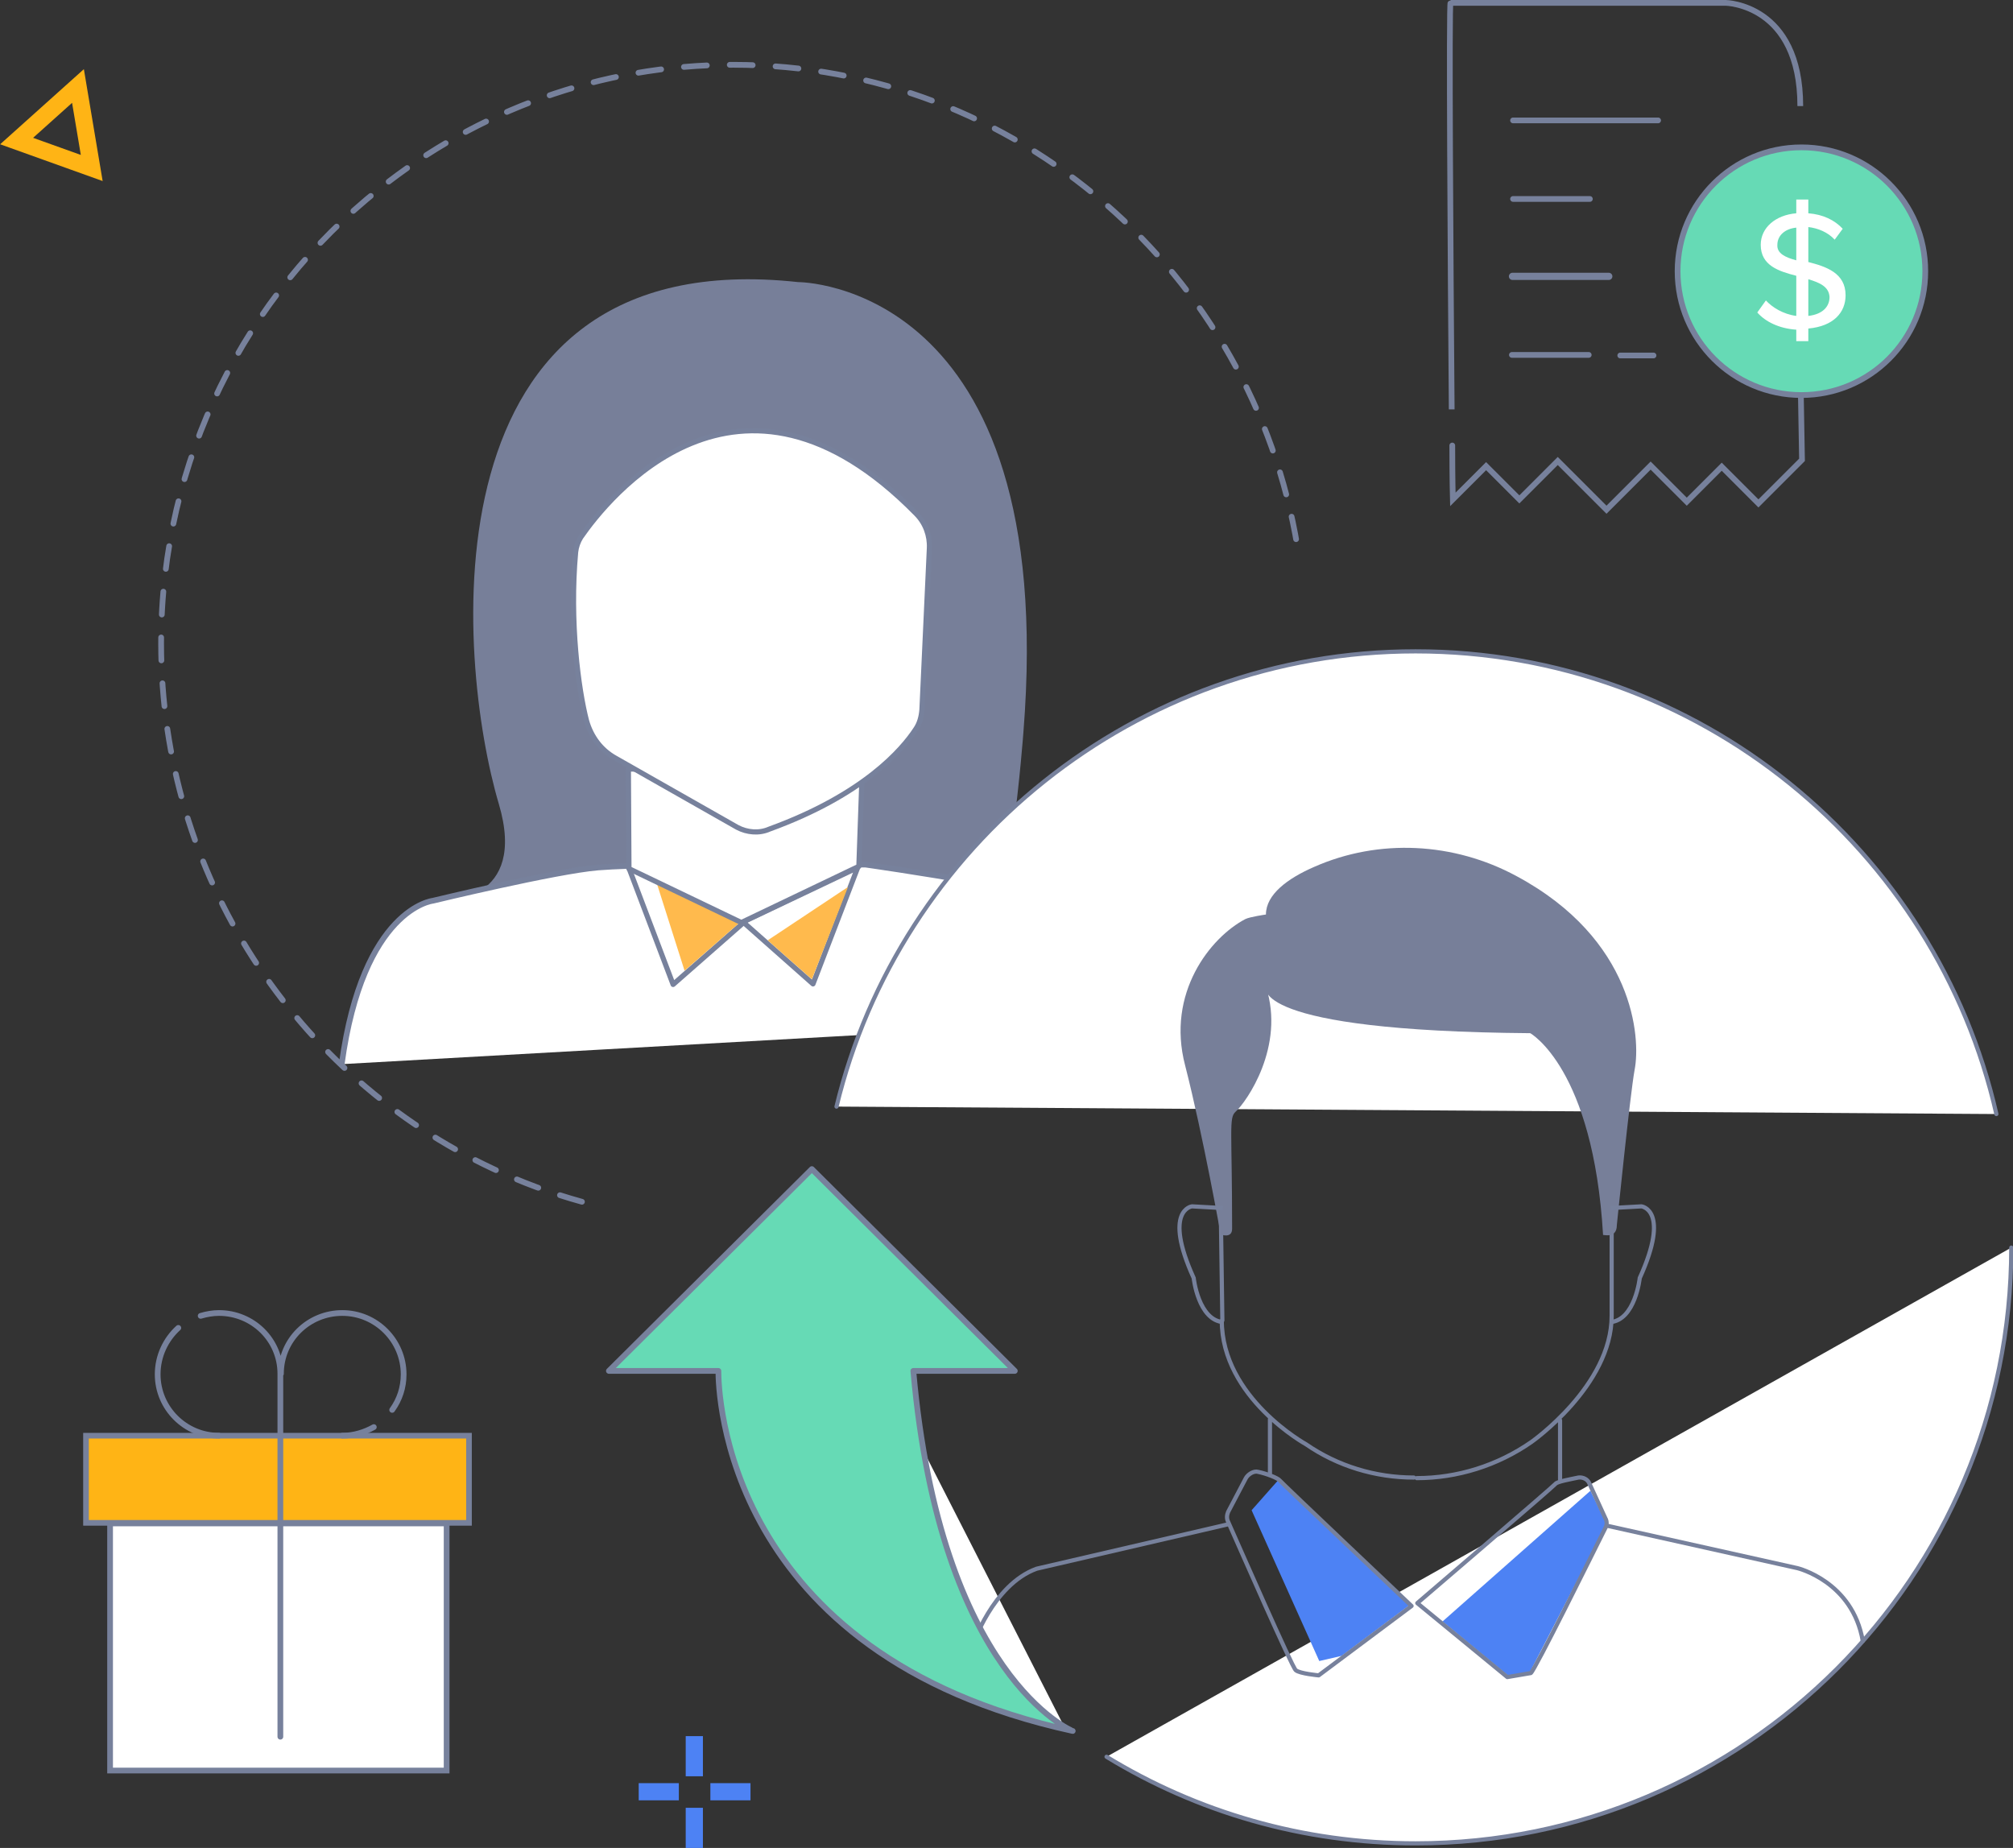 <svg xmlns="http://www.w3.org/2000/svg" width="351.1" height="322.3"><rect width="100%" height="100%" fill="#333333" stroke="none"/><style>.st1{fill:#777f99}.st3{fill:#fff;stroke:#77819c;stroke-width:.898;stroke-linecap:round;stroke-linejoin:round;stroke-miterlimit:10}.st4{fill:#ffba4d}.st5,.st6{fill:#fff;stroke:#77819c;stroke-width:.729;stroke-linecap:round;stroke-linejoin:round;stroke-miterlimit:10}.st6{fill:none;stroke-width:.725}.st7{fill:#4d82f4}.st8,.st9{fill:#777f99;stroke:#77819c;stroke-miterlimit:10}.st9{fill:#66dab5;stroke-linejoin:round}.st10,.st9{stroke-linecap:round}.st10,.st11,.st16,.st18{fill:none;stroke:#77819c;stroke-miterlimit:10}.st16,.st18{stroke-width:.725}.st18{stroke:#4d82f4;stroke-width:3}</style><path d="M101.5 209.6c-5.4-1.5-10.6-3.4-15.6-5.8-34.1-16-57.8-51-57.8-91.6 0-32.1 14.8-60.7 38-79.2 17-13.6 38.5-21.7 61.8-21.7 49.5 0 90.5 36.4 98.4 84.1" fill="none" stroke="#77819c" stroke-linecap="round" stroke-linejoin="round" stroke-miterlimit="10" stroke-dasharray="4,4"/><path class="st1" d="M77.5 157.1s14.6.3 9.5-16.9c-7.3-24.6-14-98.2 52.2-91 0 0 45.6-.2 39.3 78.5 0 0-.6 8.3-1.9 17.9 0 0-3.4 9.8 11.7 10.9 0 0 .6 11.5-14.2 17.6H88.3s-17.1-10.9-10.8-17z"/><path d="M201.9 177.6c-3.8-15.1-10.8-18.2-10.8-18.2-1.9-3.2-40.1-8.6-40.1-8.6s-35.2-.4-46.7.5c-7.3.6-28.8 5.8-28.8 5.8s-12.2 1.3-15.9 28.5" fill="#fff" stroke="#77819c" stroke-width=".992" stroke-linecap="round" stroke-linejoin="round" stroke-miterlimit="10"/><path class="st3" d="M129.7 160.9l-12.3 10.8-7.7-20.3z"/><path class="st4" d="M128.9 161l-9.5 8.3-4.8-15.1z"/><path class="st3" d="M129.6 160.8l12.2 10.8 7.8-20.3z"/><path class="st4" d="M133.9 164l7.7 6.8 6.3-16.1z"/><path class="st3" d="M109.6 134.1l.1 17.4 19.6 9.4 20.5-9.8.6-17.2s-40.8.4-40.8.2z"/><path class="st3" d="M128.6 144.3l-21.3-12.1c-2.5-1.4-4.2-3.7-5-6.5-1.4-5.4-3-17.2-1.9-29.4.1-.9.4-1.8.9-2.6 4.5-6.5 27.4-35.8 58.5-4.1 1.6 1.6 2.4 3.8 2.3 6l-1.3 28.2c-.1 1.2-.4 2.4-1.1 3.4-2.3 3.5-9 11.4-25.5 17.4-1.8.8-3.9.6-5.6-.3z"/><g><path class="st5" d="M185.9 301.7c-26-18.9-42.9-49.5-42.9-84.1M350.8 217.6c0 57.4-46.5 103.9-103.9 103.9-19.7 0-38.2-5.5-53.9-15.1M145.9 193c11-45.5 52.1-79.4 101-79.4 49.4 0 90.8 34.5 101.3 80.7"/><path class="st6" d="M169.6 287.1s3.5-10.7 11.2-13.5l33.2-7.7M280.3 266.1l33.2 7.4s9.6 2.3 11.4 12.7"/><path class="st7" d="M222.9 258.2l-4.6 5.2 11.8 26.3 3.9-.9 11.9-8.9zM266.8 291.7l13.4-25.9-2.8-5.8-25.8 22.8 11.4 9.4z"/><path class="st6" d="M214.2 263.7l3.1-5.9c.4-.7 1.4-1.3 2.1-1.1 1.5.3 3.5 1.1 3.8 1.5.5.6 23 21.9 23 21.9L230 292.2s-3.3-.3-4-.9c-.7-.6-9.8-21.4-11.8-25.9-.3-.6-.2-1.2 0-1.7zM262.9 292.5l-15.7-12.9s23.6-20.2 24.1-20.8c.3-.4 2.6-.8 4-1.1.8-.1 1.6.3 1.9 1l2.8 6.1c.3.5.3 1.2 0 1.7-2.2 4.4-12.3 24.8-13 25.3l-4.1.7zM213.2 230.3l-.3-20.9M246.6 257.7c-6.7 0-13.3-2-18.8-5.8 0 0-14.7-8.1-14.7-21.6M247.1 257.8c7.1 0 14.1-2.2 20-6.3 0 0 14-9.8 14-22v-19.8M221.5 247.5v9.7M272.1 247.7V258"/><path class="st1" d="M282 213.7s2.3-22.7 3.1-27.1c1.1-5.6-.1-22.8-20.6-33.8-10.9-5.9-24-6.6-35.3-1.6-4.6 2-8.4 4.8-8.4 8.3 0 0-2.8.4-3.6.8-6.1 3.2-13.8 12.9-10.5 25.5 3.2 12.5 6.2 29.5 6.2 29.5s2 .8 2-1c0-17.3-.6-19.3.6-20.4 1.9-1.7 8.7-11.4 5.3-21.8 0 0-3.2 7.7 46.1 8.1 0 0 11 6.1 12.7 35.2 0-.1 2.4.7 2.4-1.7z"/></g><path class="st9" d="M159.3 239.1H177l-17.7-17.6-17.7-17.6-17.7 17.6-17.7 17.6h19.1c0 3.4.8 49.5 61.8 62.8-.1 0-23.1-9.5-27.8-62.8z"/><g><path class="st10" d="M253.3 77.7c0 5.8.1 9.4.1 9.4l5.8-5.8 5.8 5.8 6.7-6.7 8.5 8.5 7.7-7.7 6.3 6.3 6.1-6.1 6.4 6.4 7.6-7.6-.2-11.4"/><path class="st11" d="M253.2 71.4C253 46.3 252.7.2 253 .5h48s13 .2 13 18"/><path class="st10" d="M263.9 21h25.3M263.9 34.7h13.4M263.7 61.9h13.4"/><path fill="none" stroke="#77819c" stroke-width="1.254" stroke-linecap="round" stroke-miterlimit="10" d="M263.8 48.2h16.8"/><path class="st10" d="M282.6 62h5.8"/><circle class="st9" cx="314.2" cy="47.3" r="21.6"/><path d="M313.3 57.5c-3-.2-5.4-1.4-6.8-3l1.5-2.1c1.1 1.2 3 2.4 5.3 2.7v-7c-3.1-.8-6.2-1.8-6.2-5.4 0-3 2.6-5.2 6.2-5.5v-2.4h2.1v2.4c2.6.2 4.6 1.2 6 2.7l-1.4 1.9c-1.2-1.3-2.9-2-4.6-2.2v6.1c3.1.8 6.5 1.9 6.5 5.8 0 3-2.1 5.4-6.5 5.8v2.2h-2.1v-2zm0-12.1v-5.7c-2 .2-3.3 1.4-3.3 3-.1 1.5 1.4 2.2 3.3 2.7zm2.1 3.3v6.4c2.6-.3 3.7-1.7 3.7-3.3-.1-1.8-1.7-2.5-3.7-3.1z" fill="#fff"/></g><g><path fill="#ffb415" stroke="#77819c" stroke-width=".983" stroke-miterlimit="10" d="M15 250.4h66.8v15.2H15z"/><path fill="#fff" stroke="#77819c" stroke-miterlimit="10" d="M19.2 265.7h58.7v43.1H19.2z"/><path class="st10" d="M68.4 245.9c1.3-1.8 2-3.9 2-6.2 0-5.9-4.8-10.7-10.7-10.7-5.9 0-10.7 4.7-10.7 10.6M59.7 250.4c2 0 3.9-.6 5.5-1.5M35 229.5c1-.3 2.1-.5 3.2-.5 5.9 0 10.7 4.7 10.7 10.6v63.3M38.2 250.4c-5.9 0-10.7-4.8-10.7-10.7 0-3.2 1.4-6.1 3.6-8.1"/></g><path class="st16" d="M213.3 210.7l-5.4-.3s-5.1.6.3 12.5c0 0 .8 7.4 5.2 7.7M280.9 210.7l5.4-.3s5.1.6-.3 12.5c0 0-.8 7.4-5.2 7.7"/><path fill="none" stroke="#ffb415" stroke-width="3" stroke-miterlimit="10" d="M2.9 24.6L13.6 15 16 29.3z"/><path class="st18" d="M111.4 312.5h7M123.9 312.5h7M121.1 302.8v7M121.1 315.3v7"/></svg>